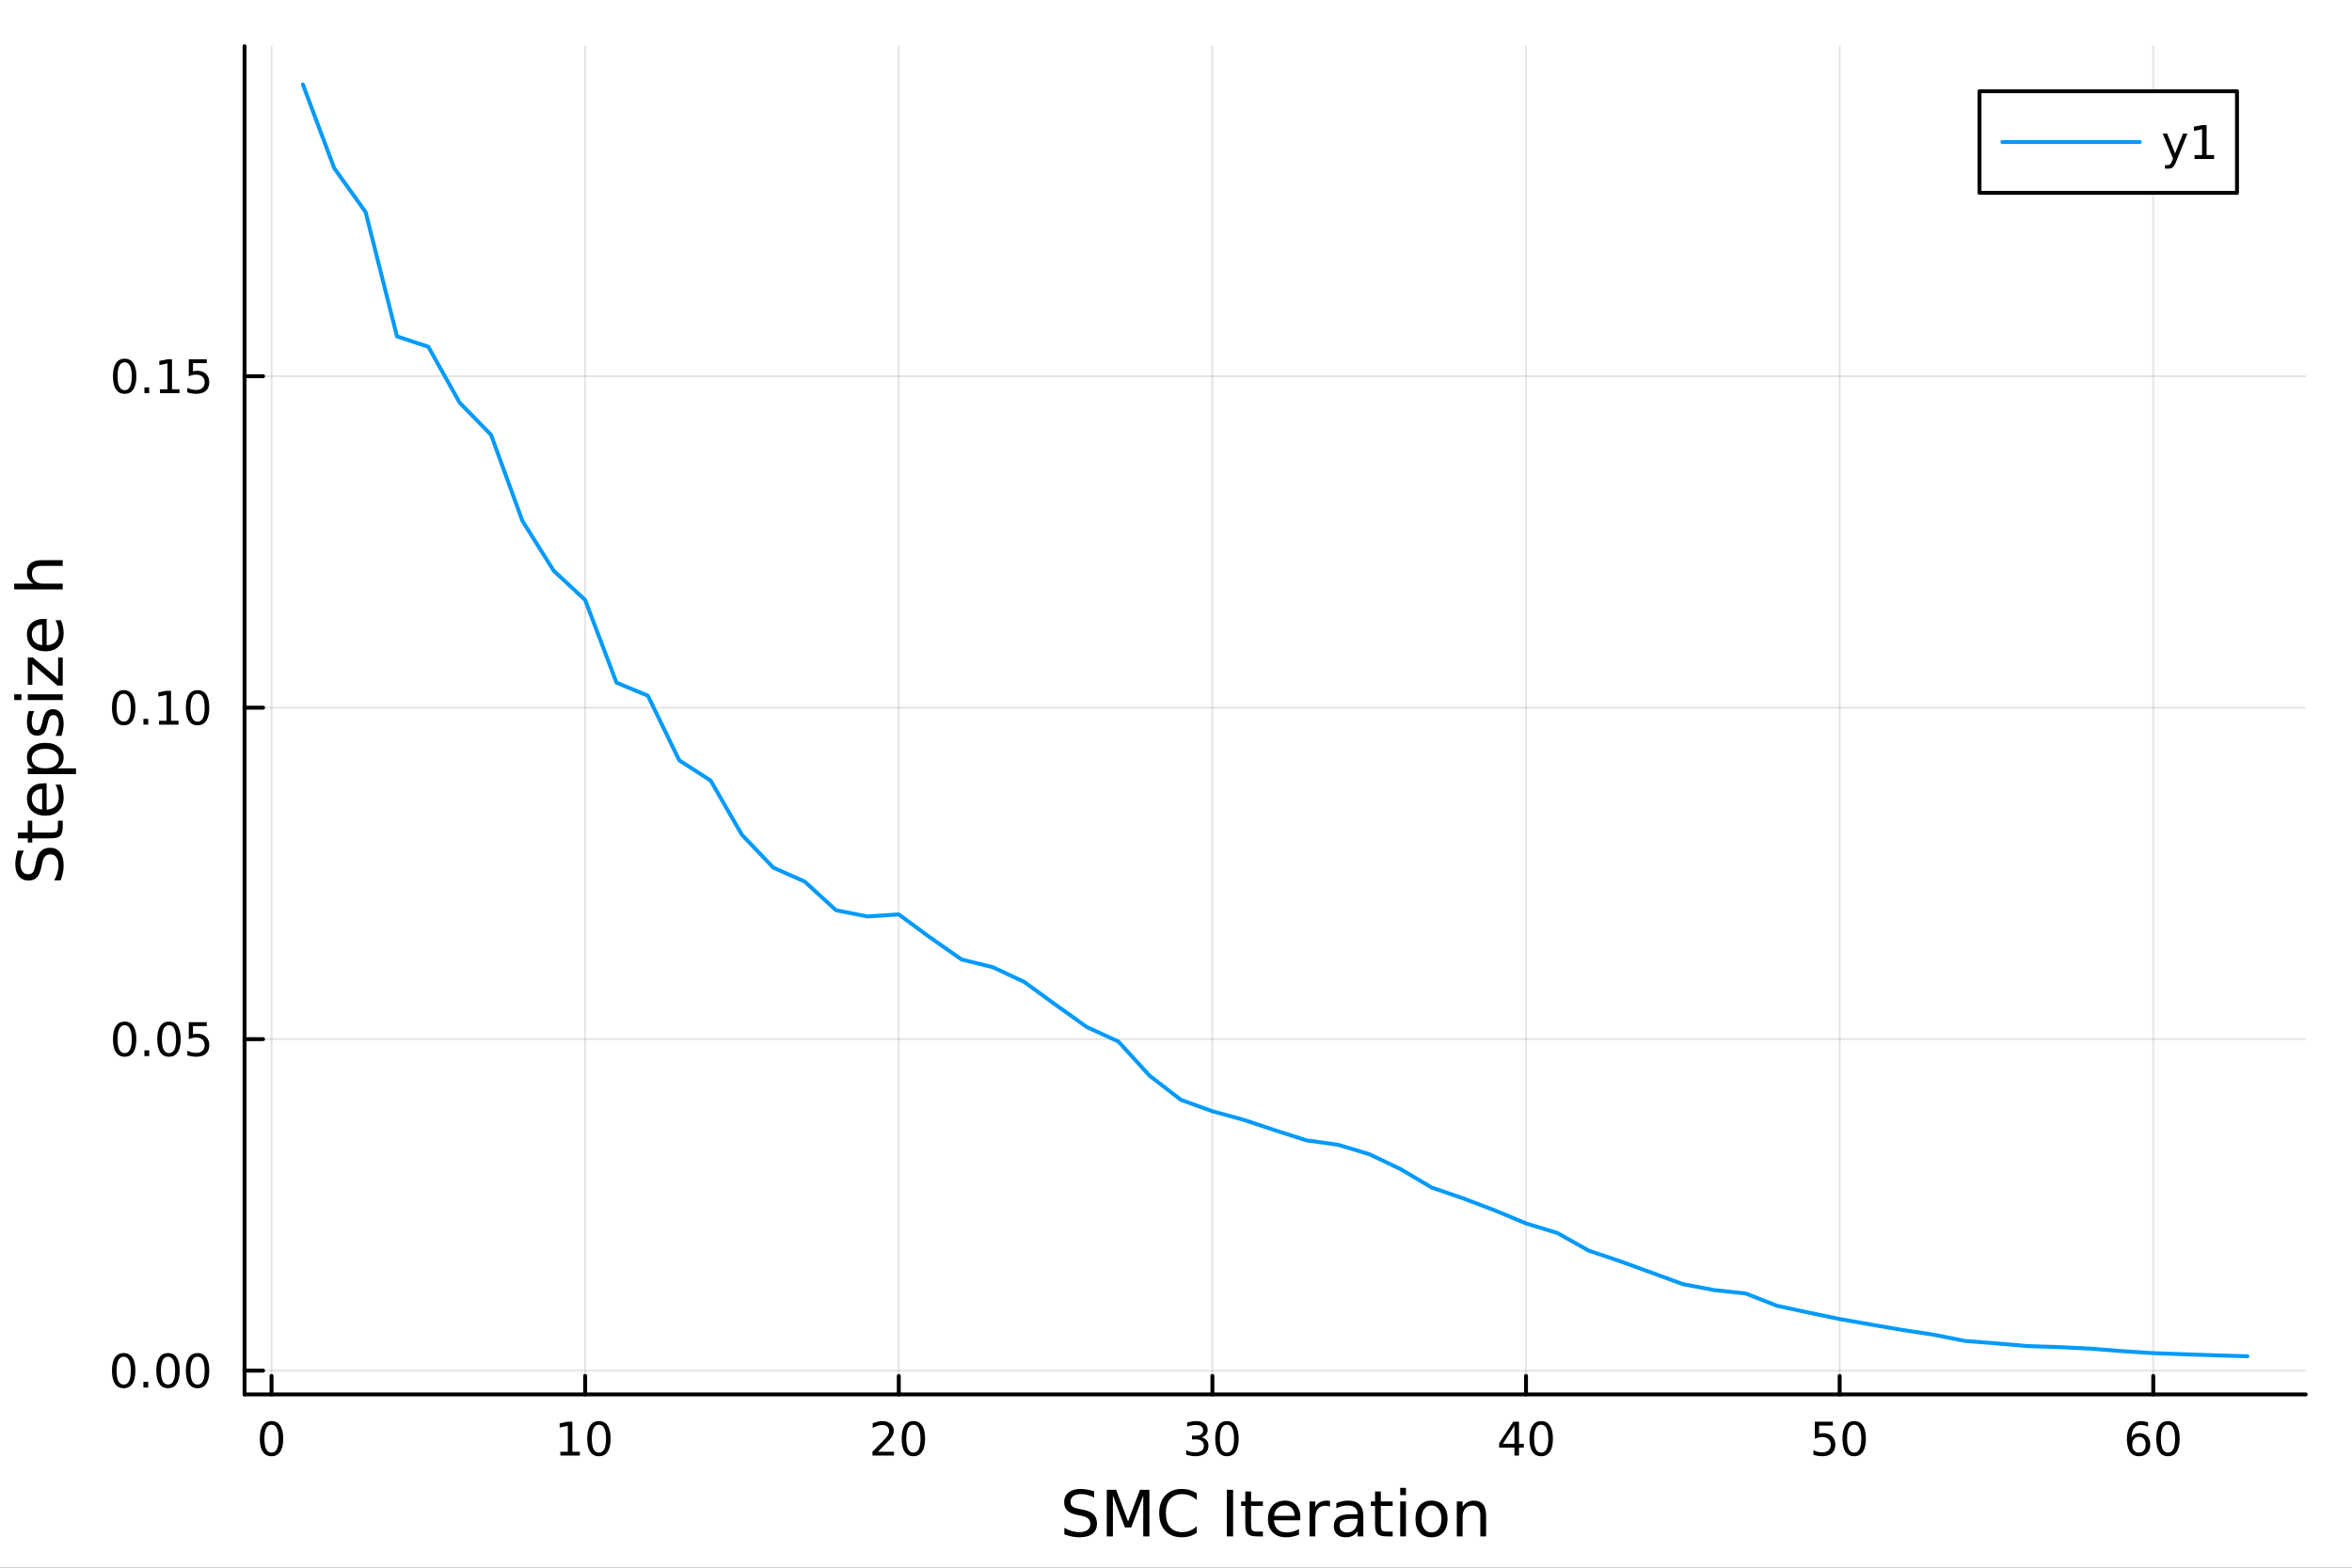 <?xml version="1.0" encoding="utf-8"?>
<svg xmlns="http://www.w3.org/2000/svg" xmlns:xlink="http://www.w3.org/1999/xlink" width="600" height="400" viewBox="0 0 2400 1600">
<rect x="0" y="0" width="2400" height="1600" fill="#333333" stroke="none"/>
<defs>
  <clipPath id="clip220">
    <rect x="0" y="0" width="2400" height="1600"/>
  </clipPath>
</defs>
<path clip-path="url(#clip220)" d="M0 1600 L2400 1600 L2400 0 L0 0  Z" fill="#ffffff" fill-rule="evenodd" fill-opacity="1"/>
<defs>
  <clipPath id="clip221">
    <rect x="480" y="0" width="1681" height="1600"/>
  </clipPath>
</defs>
<path clip-path="url(#clip220)" d="M249.542 1423.18 L2352.76 1423.18 L2352.76 47.244 L249.542 47.244  Z" fill="#ffffff" fill-rule="evenodd" fill-opacity="1"/>
<defs>
  <clipPath id="clip222">
    <rect x="249" y="47" width="2104" height="1377"/>
  </clipPath>
</defs>
<polyline clip-path="url(#clip222)" style="stroke:#000000; stroke-linecap:round; stroke-linejoin:round; stroke-width:2; stroke-opacity:0.1; fill:none" points="277.064,1423.18 277.064,47.244 "/>
<polyline clip-path="url(#clip222)" style="stroke:#000000; stroke-linecap:round; stroke-linejoin:round; stroke-width:2; stroke-opacity:0.1; fill:none" points="597.091,1423.18 597.091,47.244 "/>
<polyline clip-path="url(#clip222)" style="stroke:#000000; stroke-linecap:round; stroke-linejoin:round; stroke-width:2; stroke-opacity:0.1; fill:none" points="917.117,1423.18 917.117,47.244 "/>
<polyline clip-path="url(#clip222)" style="stroke:#000000; stroke-linecap:round; stroke-linejoin:round; stroke-width:2; stroke-opacity:0.1; fill:none" points="1237.14,1423.18 1237.14,47.244 "/>
<polyline clip-path="url(#clip222)" style="stroke:#000000; stroke-linecap:round; stroke-linejoin:round; stroke-width:2; stroke-opacity:0.1; fill:none" points="1557.17,1423.18 1557.17,47.244 "/>
<polyline clip-path="url(#clip222)" style="stroke:#000000; stroke-linecap:round; stroke-linejoin:round; stroke-width:2; stroke-opacity:0.1; fill:none" points="1877.2,1423.18 1877.2,47.244 "/>
<polyline clip-path="url(#clip222)" style="stroke:#000000; stroke-linecap:round; stroke-linejoin:round; stroke-width:2; stroke-opacity:0.1; fill:none" points="2197.22,1423.18 2197.22,47.244 "/>
<polyline clip-path="url(#clip222)" style="stroke:#000000; stroke-linecap:round; stroke-linejoin:round; stroke-width:2; stroke-opacity:0.1; fill:none" points="249.542,1398.87 2352.76,1398.87 "/>
<polyline clip-path="url(#clip222)" style="stroke:#000000; stroke-linecap:round; stroke-linejoin:round; stroke-width:2; stroke-opacity:0.1; fill:none" points="249.542,1060.57 2352.76,1060.57 "/>
<polyline clip-path="url(#clip222)" style="stroke:#000000; stroke-linecap:round; stroke-linejoin:round; stroke-width:2; stroke-opacity:0.1; fill:none" points="249.542,722.278 2352.76,722.278 "/>
<polyline clip-path="url(#clip222)" style="stroke:#000000; stroke-linecap:round; stroke-linejoin:round; stroke-width:2; stroke-opacity:0.1; fill:none" points="249.542,383.984 2352.76,383.984 "/>
<polyline clip-path="url(#clip220)" style="stroke:#000000; stroke-linecap:round; stroke-linejoin:round; stroke-width:4; stroke-opacity:1; fill:none" points="249.542,1423.18 2352.76,1423.18 "/>
<polyline clip-path="url(#clip220)" style="stroke:#000000; stroke-linecap:round; stroke-linejoin:round; stroke-width:4; stroke-opacity:1; fill:none" points="277.064,1423.18 277.064,1404.28 "/>
<polyline clip-path="url(#clip220)" style="stroke:#000000; stroke-linecap:round; stroke-linejoin:round; stroke-width:4; stroke-opacity:1; fill:none" points="597.091,1423.18 597.091,1404.28 "/>
<polyline clip-path="url(#clip220)" style="stroke:#000000; stroke-linecap:round; stroke-linejoin:round; stroke-width:4; stroke-opacity:1; fill:none" points="917.117,1423.18 917.117,1404.28 "/>
<polyline clip-path="url(#clip220)" style="stroke:#000000; stroke-linecap:round; stroke-linejoin:round; stroke-width:4; stroke-opacity:1; fill:none" points="1237.14,1423.18 1237.14,1404.28 "/>
<polyline clip-path="url(#clip220)" style="stroke:#000000; stroke-linecap:round; stroke-linejoin:round; stroke-width:4; stroke-opacity:1; fill:none" points="1557.17,1423.18 1557.17,1404.28 "/>
<polyline clip-path="url(#clip220)" style="stroke:#000000; stroke-linecap:round; stroke-linejoin:round; stroke-width:4; stroke-opacity:1; fill:none" points="1877.2,1423.18 1877.2,1404.28 "/>
<polyline clip-path="url(#clip220)" style="stroke:#000000; stroke-linecap:round; stroke-linejoin:round; stroke-width:4; stroke-opacity:1; fill:none" points="2197.22,1423.18 2197.22,1404.28 "/>
<path clip-path="url(#clip220)" d="M277.064 1454.1 Q273.453 1454.1 271.625 1457.66 Q269.819 1461.2 269.819 1468.33 Q269.819 1475.44 271.625 1479.01 Q273.453 1482.55 277.064 1482.55 Q280.699 1482.55 282.504 1479.01 Q284.333 1475.44 284.333 1468.33 Q284.333 1461.2 282.504 1457.66 Q280.699 1454.1 277.064 1454.1 M277.064 1450.39 Q282.874 1450.39 285.93 1455 Q289.009 1459.58 289.009 1468.33 Q289.009 1477.06 285.93 1481.67 Q282.874 1486.25 277.064 1486.25 Q271.254 1486.25 268.175 1481.67 Q265.12 1477.06 265.12 1468.33 Q265.12 1459.58 268.175 1455 Q271.254 1450.39 277.064 1450.39 Z" fill="#000000" fill-rule="nonzero" fill-opacity="1" /><path clip-path="url(#clip220)" d="M571.778 1481.64 L579.417 1481.64 L579.417 1455.28 L571.107 1456.95 L571.107 1452.69 L579.371 1451.02 L584.047 1451.02 L584.047 1481.64 L591.686 1481.64 L591.686 1485.58 L571.778 1485.58 L571.778 1481.64 Z" fill="#000000" fill-rule="nonzero" fill-opacity="1" /><path clip-path="url(#clip220)" d="M611.13 1454.1 Q607.519 1454.1 605.69 1457.66 Q603.885 1461.2 603.885 1468.33 Q603.885 1475.44 605.69 1479.01 Q607.519 1482.55 611.13 1482.55 Q614.764 1482.55 616.57 1479.01 Q618.399 1475.44 618.399 1468.33 Q618.399 1461.2 616.57 1457.66 Q614.764 1454.1 611.13 1454.1 M611.13 1450.39 Q616.94 1450.39 619.996 1455 Q623.074 1459.58 623.074 1468.33 Q623.074 1477.06 619.996 1481.67 Q616.94 1486.25 611.13 1486.25 Q605.32 1486.25 602.241 1481.67 Q599.186 1477.06 599.186 1468.33 Q599.186 1459.58 602.241 1455 Q605.32 1450.39 611.13 1450.39 Z" fill="#000000" fill-rule="nonzero" fill-opacity="1" /><path clip-path="url(#clip220)" d="M895.89 1481.64 L912.21 1481.64 L912.21 1485.58 L890.266 1485.58 L890.266 1481.64 Q892.928 1478.89 897.511 1474.26 Q902.117 1469.61 903.298 1468.27 Q905.543 1465.74 906.423 1464.01 Q907.326 1462.25 907.326 1460.56 Q907.326 1457.8 905.381 1456.07 Q903.46 1454.33 900.358 1454.33 Q898.159 1454.33 895.705 1455.09 Q893.275 1455.86 890.497 1457.41 L890.497 1452.69 Q893.321 1451.55 895.775 1450.97 Q898.228 1450.39 900.265 1450.39 Q905.636 1450.39 908.83 1453.08 Q912.025 1455.77 912.025 1460.26 Q912.025 1462.39 911.214 1464.31 Q910.427 1466.2 908.321 1468.8 Q907.742 1469.47 904.64 1472.69 Q901.539 1475.88 895.89 1481.64 Z" fill="#000000" fill-rule="nonzero" fill-opacity="1" /><path clip-path="url(#clip220)" d="M932.025 1454.1 Q928.413 1454.1 926.585 1457.66 Q924.779 1461.2 924.779 1468.33 Q924.779 1475.44 926.585 1479.01 Q928.413 1482.55 932.025 1482.55 Q935.659 1482.55 937.464 1479.01 Q939.293 1475.44 939.293 1468.33 Q939.293 1461.2 937.464 1457.66 Q935.659 1454.1 932.025 1454.1 M932.025 1450.39 Q937.835 1450.39 940.89 1455 Q943.969 1459.58 943.969 1468.33 Q943.969 1477.06 940.89 1481.67 Q937.835 1486.25 932.025 1486.25 Q926.214 1486.25 923.136 1481.67 Q920.08 1477.06 920.08 1468.33 Q920.08 1459.58 923.136 1455 Q926.214 1450.39 932.025 1450.39 Z" fill="#000000" fill-rule="nonzero" fill-opacity="1" /><path clip-path="url(#clip220)" d="M1225.99 1466.95 Q1229.34 1467.66 1231.22 1469.93 Q1233.12 1472.2 1233.12 1475.53 Q1233.12 1480.65 1229.6 1483.45 Q1226.08 1486.25 1219.6 1486.25 Q1217.42 1486.25 1215.11 1485.81 Q1212.82 1485.39 1210.36 1484.54 L1210.36 1480.02 Q1212.31 1481.16 1214.62 1481.74 Q1216.94 1482.32 1219.46 1482.32 Q1223.86 1482.32 1226.15 1480.58 Q1228.46 1478.84 1228.46 1475.53 Q1228.46 1472.48 1226.31 1470.77 Q1224.18 1469.03 1220.36 1469.03 L1216.33 1469.03 L1216.33 1465.19 L1220.55 1465.19 Q1224 1465.19 1225.82 1463.82 Q1227.65 1462.43 1227.65 1459.84 Q1227.65 1457.18 1225.75 1455.77 Q1223.88 1454.33 1220.36 1454.33 Q1218.44 1454.33 1216.24 1454.75 Q1214.04 1455.16 1211.4 1456.04 L1211.4 1451.88 Q1214.07 1451.14 1216.38 1450.77 Q1218.72 1450.39 1220.78 1450.39 Q1226.1 1450.39 1229.2 1452.83 Q1232.31 1455.23 1232.31 1459.35 Q1232.31 1462.22 1230.66 1464.21 Q1229.02 1466.18 1225.99 1466.95 Z" fill="#000000" fill-rule="nonzero" fill-opacity="1" /><path clip-path="url(#clip220)" d="M1251.98 1454.1 Q1248.37 1454.1 1246.54 1457.66 Q1244.74 1461.2 1244.74 1468.33 Q1244.74 1475.44 1246.54 1479.01 Q1248.37 1482.55 1251.98 1482.55 Q1255.62 1482.55 1257.42 1479.01 Q1259.25 1475.44 1259.25 1468.33 Q1259.25 1461.2 1257.42 1457.66 Q1255.62 1454.1 1251.98 1454.1 M1251.98 1450.39 Q1257.79 1450.39 1260.85 1455 Q1263.93 1459.58 1263.93 1468.33 Q1263.93 1477.06 1260.85 1481.67 Q1257.79 1486.25 1251.98 1486.25 Q1246.17 1486.25 1243.09 1481.67 Q1240.04 1477.06 1240.04 1468.33 Q1240.04 1459.58 1243.09 1455 Q1246.17 1450.39 1251.98 1450.39 Z" fill="#000000" fill-rule="nonzero" fill-opacity="1" /><path clip-path="url(#clip220)" d="M1545.34 1455.09 L1533.54 1473.54 L1545.34 1473.54 L1545.34 1455.09 M1544.11 1451.02 L1549.99 1451.02 L1549.99 1473.54 L1554.92 1473.54 L1554.92 1477.43 L1549.99 1477.43 L1549.99 1485.58 L1545.34 1485.58 L1545.34 1477.43 L1529.74 1477.43 L1529.74 1472.92 L1544.11 1451.02 Z" fill="#000000" fill-rule="nonzero" fill-opacity="1" /><path clip-path="url(#clip220)" d="M1572.66 1454.1 Q1569.05 1454.1 1567.22 1457.66 Q1565.41 1461.2 1565.41 1468.33 Q1565.41 1475.44 1567.22 1479.01 Q1569.05 1482.55 1572.66 1482.55 Q1576.29 1482.55 1578.1 1479.01 Q1579.92 1475.44 1579.92 1468.33 Q1579.92 1461.2 1578.1 1457.66 Q1576.29 1454.1 1572.66 1454.1 M1572.66 1450.39 Q1578.47 1450.39 1581.52 1455 Q1584.6 1459.58 1584.6 1468.33 Q1584.6 1477.06 1581.52 1481.67 Q1578.47 1486.25 1572.66 1486.25 Q1566.85 1486.25 1563.77 1481.67 Q1560.71 1477.06 1560.71 1468.33 Q1560.71 1459.58 1563.77 1455 Q1566.85 1450.39 1572.66 1450.39 Z" fill="#000000" fill-rule="nonzero" fill-opacity="1" /><path clip-path="url(#clip220)" d="M1851.9 1451.02 L1870.25 1451.02 L1870.25 1454.96 L1856.18 1454.96 L1856.18 1463.43 Q1857.2 1463.08 1858.22 1462.92 Q1859.23 1462.73 1860.25 1462.73 Q1866.04 1462.73 1869.42 1465.9 Q1872.8 1469.08 1872.8 1474.49 Q1872.8 1480.07 1869.33 1483.17 Q1865.85 1486.25 1859.53 1486.25 Q1857.36 1486.25 1855.09 1485.88 Q1852.84 1485.51 1850.44 1484.77 L1850.44 1480.07 Q1852.52 1481.2 1854.74 1481.76 Q1856.97 1482.32 1859.44 1482.32 Q1863.45 1482.32 1865.78 1480.21 Q1868.12 1478.1 1868.12 1474.49 Q1868.12 1470.88 1865.78 1468.77 Q1863.45 1466.67 1859.44 1466.67 Q1857.57 1466.67 1855.69 1467.08 Q1853.84 1467.5 1851.9 1468.38 L1851.9 1451.02 Z" fill="#000000" fill-rule="nonzero" fill-opacity="1" /><path clip-path="url(#clip220)" d="M1892.01 1454.1 Q1888.4 1454.1 1886.57 1457.66 Q1884.77 1461.2 1884.77 1468.33 Q1884.77 1475.44 1886.57 1479.01 Q1888.4 1482.55 1892.01 1482.55 Q1895.65 1482.55 1897.45 1479.01 Q1899.28 1475.44 1899.28 1468.33 Q1899.28 1461.2 1897.45 1457.66 Q1895.65 1454.1 1892.01 1454.1 M1892.01 1450.39 Q1897.82 1450.39 1900.88 1455 Q1903.96 1459.58 1903.96 1468.33 Q1903.96 1477.06 1900.88 1481.67 Q1897.82 1486.25 1892.01 1486.25 Q1886.2 1486.25 1883.12 1481.67 Q1880.07 1477.06 1880.07 1468.33 Q1880.07 1459.58 1883.12 1455 Q1886.2 1450.39 1892.01 1450.39 Z" fill="#000000" fill-rule="nonzero" fill-opacity="1" /><path clip-path="url(#clip220)" d="M2182.63 1466.44 Q2179.48 1466.44 2177.63 1468.59 Q2175.8 1470.74 2175.8 1474.49 Q2175.8 1478.22 2177.63 1480.39 Q2179.48 1482.55 2182.63 1482.55 Q2185.78 1482.55 2187.61 1480.39 Q2189.46 1478.22 2189.46 1474.49 Q2189.46 1470.74 2187.61 1468.59 Q2185.78 1466.44 2182.63 1466.44 M2191.91 1451.78 L2191.91 1456.04 Q2190.15 1455.21 2188.35 1454.77 Q2186.56 1454.33 2184.8 1454.33 Q2180.17 1454.33 2177.72 1457.45 Q2175.29 1460.58 2174.94 1466.9 Q2176.31 1464.89 2178.37 1463.82 Q2180.43 1462.73 2182.91 1462.73 Q2188.11 1462.73 2191.12 1465.9 Q2194.16 1469.05 2194.16 1474.49 Q2194.16 1479.82 2191.01 1483.03 Q2187.86 1486.25 2182.63 1486.25 Q2176.63 1486.25 2173.46 1481.67 Q2170.29 1477.06 2170.29 1468.33 Q2170.29 1460.14 2174.18 1455.28 Q2178.07 1450.39 2184.62 1450.39 Q2186.38 1450.39 2188.16 1450.74 Q2189.97 1451.09 2191.91 1451.78 Z" fill="#000000" fill-rule="nonzero" fill-opacity="1" /><path clip-path="url(#clip220)" d="M2212.21 1454.1 Q2208.6 1454.1 2206.77 1457.66 Q2204.97 1461.2 2204.97 1468.33 Q2204.97 1475.44 2206.77 1479.01 Q2208.6 1482.55 2212.21 1482.55 Q2215.85 1482.55 2217.65 1479.01 Q2219.48 1475.44 2219.48 1468.33 Q2219.48 1461.2 2217.65 1457.66 Q2215.85 1454.1 2212.21 1454.1 M2212.21 1450.39 Q2218.02 1450.39 2221.08 1455 Q2224.16 1459.58 2224.16 1468.33 Q2224.16 1477.06 2221.08 1481.67 Q2218.02 1486.25 2212.21 1486.25 Q2206.4 1486.25 2203.32 1481.67 Q2200.27 1477.06 2200.27 1468.33 Q2200.27 1459.58 2203.32 1455 Q2206.4 1450.39 2212.21 1450.39 Z" fill="#000000" fill-rule="nonzero" fill-opacity="1" /><path clip-path="url(#clip220)" d="M1116.48 1522.08 L1116.48 1528.35 Q1112.82 1526.6 1109.57 1525.74 Q1106.33 1524.88 1103.3 1524.88 Q1098.05 1524.88 1095.19 1526.92 Q1092.35 1528.96 1092.35 1532.71 Q1092.35 1535.87 1094.23 1537.49 Q1096.14 1539.08 1101.42 1540.07 L1105.31 1540.86 Q1112.5 1542.23 1115.91 1545.7 Q1119.34 1549.14 1119.34 1554.93 Q1119.34 1561.84 1114.7 1565.4 Q1110.08 1568.97 1101.14 1568.97 Q1097.76 1568.97 1093.95 1568.2 Q1090.16 1567.44 1086.08 1565.94 L1086.08 1559.32 Q1090 1561.52 1093.75 1562.63 Q1097.51 1563.75 1101.14 1563.75 Q1106.64 1563.75 1109.64 1561.58 Q1112.63 1559.42 1112.63 1555.41 Q1112.63 1551.91 1110.46 1549.93 Q1108.33 1547.96 1103.43 1546.97 L1099.52 1546.21 Q1092.32 1544.78 1089.11 1541.72 Q1085.89 1538.67 1085.89 1533.22 Q1085.89 1526.92 1090.32 1523.29 Q1094.77 1519.66 1102.57 1519.66 Q1105.91 1519.66 1109.38 1520.27 Q1112.85 1520.87 1116.48 1522.08 Z" fill="#000000" fill-rule="nonzero" fill-opacity="1" /><path clip-path="url(#clip220)" d="M1129.37 1520.52 L1138.95 1520.52 L1151.08 1552.86 L1163.27 1520.52 L1172.85 1520.52 L1172.85 1568.04 L1166.58 1568.04 L1166.58 1526.32 L1154.32 1558.91 L1147.86 1558.91 L1135.61 1526.32 L1135.61 1568.04 L1129.37 1568.04 L1129.37 1520.52 Z" fill="#000000" fill-rule="nonzero" fill-opacity="1" /><path clip-path="url(#clip220)" d="M1221.2 1524.18 L1221.2 1530.96 Q1217.95 1527.94 1214.26 1526.44 Q1210.6 1524.95 1206.46 1524.95 Q1198.31 1524.95 1193.98 1529.95 Q1189.65 1534.91 1189.65 1544.33 Q1189.65 1553.72 1193.98 1558.72 Q1198.31 1563.68 1206.46 1563.68 Q1210.6 1563.68 1214.26 1562.19 Q1217.95 1560.69 1221.2 1557.67 L1221.2 1564.38 Q1217.82 1566.68 1214.03 1567.82 Q1210.28 1568.97 1206.08 1568.97 Q1195.29 1568.97 1189.08 1562.38 Q1182.87 1555.76 1182.87 1544.33 Q1182.87 1532.87 1189.08 1526.28 Q1195.29 1519.66 1206.08 1519.66 Q1210.34 1519.66 1214.1 1520.81 Q1217.89 1521.92 1221.2 1524.18 Z" fill="#000000" fill-rule="nonzero" fill-opacity="1" /><path clip-path="url(#clip220)" d="M1251.85 1520.52 L1258.28 1520.52 L1258.28 1568.04 L1251.85 1568.04 L1251.85 1520.52 Z" fill="#000000" fill-rule="nonzero" fill-opacity="1" /><path clip-path="url(#clip220)" d="M1276.61 1522.27 L1276.61 1532.4 L1288.67 1532.4 L1288.67 1536.95 L1276.61 1536.95 L1276.61 1556.3 Q1276.61 1560.66 1277.79 1561.9 Q1279 1563.14 1282.66 1563.14 L1288.67 1563.14 L1288.67 1568.04 L1282.66 1568.04 Q1275.88 1568.04 1273.3 1565.53 Q1270.72 1562.98 1270.72 1556.3 L1270.72 1536.95 L1266.42 1536.95 L1266.42 1532.4 L1270.72 1532.4 L1270.72 1522.27 L1276.61 1522.27 Z" fill="#000000" fill-rule="nonzero" fill-opacity="1" /><path clip-path="url(#clip220)" d="M1326.87 1548.76 L1326.87 1551.62 L1299.94 1551.62 Q1300.32 1557.67 1303.57 1560.85 Q1306.85 1564 1312.67 1564 Q1316.04 1564 1319.2 1563.17 Q1322.38 1562.35 1325.5 1560.69 L1325.5 1566.23 Q1322.35 1567.57 1319.04 1568.27 Q1315.73 1568.97 1312.32 1568.97 Q1303.79 1568.97 1298.79 1564 Q1293.83 1559.04 1293.83 1550.57 Q1293.83 1541.82 1298.54 1536.69 Q1303.28 1531.54 1311.3 1531.54 Q1318.5 1531.54 1322.67 1536.18 Q1326.87 1540.8 1326.87 1548.76 M1321.01 1547.04 Q1320.95 1542.23 1318.3 1539.37 Q1315.69 1536.5 1311.37 1536.5 Q1306.46 1536.5 1303.5 1539.27 Q1300.58 1542.04 1300.13 1547.07 L1321.01 1547.04 Z" fill="#000000" fill-rule="nonzero" fill-opacity="1" /><path clip-path="url(#clip220)" d="M1357.14 1537.87 Q1356.15 1537.3 1354.97 1537.04 Q1353.83 1536.76 1352.42 1536.76 Q1347.46 1536.76 1344.79 1540 Q1342.14 1543.22 1342.14 1549.27 L1342.14 1568.04 L1336.26 1568.04 L1336.26 1532.4 L1342.14 1532.4 L1342.14 1537.93 Q1343.99 1534.69 1346.95 1533.13 Q1349.91 1531.54 1354.14 1531.54 Q1354.75 1531.54 1355.48 1531.63 Q1356.21 1531.7 1357.1 1531.85 L1357.14 1537.87 Z" fill="#000000" fill-rule="nonzero" fill-opacity="1" /><path clip-path="url(#clip220)" d="M1379.48 1550.12 Q1372.38 1550.12 1369.64 1551.75 Q1366.91 1553.37 1366.91 1557.29 Q1366.91 1560.4 1368.94 1562.25 Q1371.01 1564.07 1374.55 1564.07 Q1379.42 1564.07 1382.34 1560.63 Q1385.3 1557.16 1385.3 1551.43 L1385.3 1550.12 L1379.48 1550.12 M1391.16 1547.71 L1391.16 1568.04 L1385.3 1568.04 L1385.3 1562.63 Q1383.3 1565.88 1380.31 1567.44 Q1377.31 1568.97 1372.99 1568.97 Q1367.51 1568.97 1364.26 1565.91 Q1361.05 1562.82 1361.05 1557.67 Q1361.05 1551.65 1365.06 1548.6 Q1369.1 1545.54 1377.09 1545.54 L1385.3 1545.54 L1385.3 1544.97 Q1385.3 1540.93 1382.63 1538.73 Q1379.99 1536.5 1375.18 1536.5 Q1372.13 1536.5 1369.23 1537.23 Q1366.33 1537.97 1363.66 1539.43 L1363.66 1534.02 Q1366.87 1532.78 1369.9 1532.17 Q1372.92 1531.54 1375.79 1531.54 Q1383.52 1531.54 1387.34 1535.55 Q1391.16 1539.56 1391.16 1547.71 Z" fill="#000000" fill-rule="nonzero" fill-opacity="1" /><path clip-path="url(#clip220)" d="M1409.02 1522.27 L1409.02 1532.4 L1421.08 1532.4 L1421.08 1536.95 L1409.02 1536.95 L1409.02 1556.3 Q1409.02 1560.66 1410.19 1561.9 Q1411.4 1563.14 1415.06 1563.14 L1421.08 1563.14 L1421.08 1568.04 L1415.06 1568.04 Q1408.28 1568.04 1405.71 1565.53 Q1403.13 1562.98 1403.13 1556.3 L1403.13 1536.95 L1398.83 1536.95 L1398.83 1532.4 L1403.13 1532.4 L1403.13 1522.27 L1409.02 1522.27 Z" fill="#000000" fill-rule="nonzero" fill-opacity="1" /><path clip-path="url(#clip220)" d="M1428.78 1532.4 L1434.64 1532.4 L1434.64 1568.04 L1428.78 1568.04 L1428.78 1532.4 M1428.78 1518.52 L1434.64 1518.52 L1434.64 1525.93 L1428.78 1525.93 L1428.78 1518.52 Z" fill="#000000" fill-rule="nonzero" fill-opacity="1" /><path clip-path="url(#clip220)" d="M1460.71 1536.5 Q1455.99 1536.5 1453.26 1540.19 Q1450.52 1543.85 1450.52 1550.25 Q1450.52 1556.65 1453.23 1560.34 Q1455.96 1564 1460.71 1564 Q1465.38 1564 1468.12 1560.31 Q1470.86 1556.62 1470.86 1550.25 Q1470.86 1543.92 1468.12 1540.23 Q1465.38 1536.5 1460.71 1536.5 M1460.71 1531.54 Q1468.34 1531.54 1472.7 1536.5 Q1477.07 1541.47 1477.07 1550.25 Q1477.07 1559 1472.7 1564 Q1468.34 1568.97 1460.71 1568.97 Q1453.03 1568.97 1448.67 1564 Q1444.35 1559 1444.35 1550.25 Q1444.35 1541.47 1448.67 1536.5 Q1453.03 1531.54 1460.71 1531.54 Z" fill="#000000" fill-rule="nonzero" fill-opacity="1" /><path clip-path="url(#clip220)" d="M1516.41 1546.53 L1516.41 1568.04 L1510.55 1568.04 L1510.55 1546.72 Q1510.55 1541.66 1508.58 1539.14 Q1506.6 1536.63 1502.66 1536.63 Q1497.91 1536.63 1495.18 1539.65 Q1492.44 1542.68 1492.44 1547.9 L1492.44 1568.04 L1486.55 1568.04 L1486.55 1532.4 L1492.44 1532.4 L1492.44 1537.93 Q1494.54 1534.72 1497.37 1533.13 Q1500.24 1531.54 1503.96 1531.54 Q1510.1 1531.54 1513.25 1535.36 Q1516.41 1539.14 1516.41 1546.53 Z" fill="#000000" fill-rule="nonzero" fill-opacity="1" /><polyline clip-path="url(#clip220)" style="stroke:#000000; stroke-linecap:round; stroke-linejoin:round; stroke-width:4; stroke-opacity:1; fill:none" points="249.542,1423.18 249.542,47.244 "/>
<polyline clip-path="url(#clip220)" style="stroke:#000000; stroke-linecap:round; stroke-linejoin:round; stroke-width:4; stroke-opacity:1; fill:none" points="249.542,1398.87 268.44,1398.87 "/>
<polyline clip-path="url(#clip220)" style="stroke:#000000; stroke-linecap:round; stroke-linejoin:round; stroke-width:4; stroke-opacity:1; fill:none" points="249.542,1060.57 268.44,1060.57 "/>
<polyline clip-path="url(#clip220)" style="stroke:#000000; stroke-linecap:round; stroke-linejoin:round; stroke-width:4; stroke-opacity:1; fill:none" points="249.542,722.278 268.44,722.278 "/>
<polyline clip-path="url(#clip220)" style="stroke:#000000; stroke-linecap:round; stroke-linejoin:round; stroke-width:4; stroke-opacity:1; fill:none" points="249.542,383.984 268.44,383.984 "/>
<path clip-path="url(#clip220)" d="M126.205 1384.66 Q122.593 1384.66 120.765 1388.23 Q118.959 1391.77 118.959 1398.9 Q118.959 1406.01 120.765 1409.57 Q122.593 1413.11 126.205 1413.11 Q129.839 1413.11 131.644 1409.57 Q133.473 1406.01 133.473 1398.9 Q133.473 1391.77 131.644 1388.23 Q129.839 1384.66 126.205 1384.66 M126.205 1380.96 Q132.015 1380.96 135.07 1385.57 Q138.149 1390.15 138.149 1398.9 Q138.149 1407.63 135.07 1412.23 Q132.015 1416.82 126.205 1416.82 Q120.394 1416.82 117.316 1412.23 Q114.26 1407.63 114.26 1398.9 Q114.26 1390.15 117.316 1385.57 Q120.394 1380.96 126.205 1380.96 Z" fill="#000000" fill-rule="nonzero" fill-opacity="1" /><path clip-path="url(#clip220)" d="M146.366 1410.27 L151.251 1410.27 L151.251 1416.15 L146.366 1416.15 L146.366 1410.27 Z" fill="#000000" fill-rule="nonzero" fill-opacity="1" /><path clip-path="url(#clip220)" d="M171.436 1384.66 Q167.825 1384.66 165.996 1388.23 Q164.19 1391.77 164.19 1398.9 Q164.19 1406.01 165.996 1409.57 Q167.825 1413.11 171.436 1413.11 Q175.07 1413.11 176.876 1409.57 Q178.704 1406.01 178.704 1398.9 Q178.704 1391.77 176.876 1388.23 Q175.07 1384.66 171.436 1384.66 M171.436 1380.96 Q177.246 1380.96 180.301 1385.57 Q183.38 1390.15 183.38 1398.9 Q183.38 1407.63 180.301 1412.23 Q177.246 1416.82 171.436 1416.82 Q165.626 1416.82 162.547 1412.23 Q159.491 1407.63 159.491 1398.9 Q159.491 1390.15 162.547 1385.57 Q165.626 1380.96 171.436 1380.96 Z" fill="#000000" fill-rule="nonzero" fill-opacity="1" /><path clip-path="url(#clip220)" d="M201.598 1384.66 Q197.987 1384.66 196.158 1388.23 Q194.352 1391.77 194.352 1398.9 Q194.352 1406.01 196.158 1409.57 Q197.987 1413.11 201.598 1413.11 Q205.232 1413.11 207.037 1409.57 Q208.866 1406.01 208.866 1398.9 Q208.866 1391.77 207.037 1388.23 Q205.232 1384.66 201.598 1384.66 M201.598 1380.96 Q207.408 1380.96 210.463 1385.57 Q213.542 1390.15 213.542 1398.9 Q213.542 1407.63 210.463 1412.23 Q207.408 1416.82 201.598 1416.82 Q195.787 1416.82 192.709 1412.23 Q189.653 1407.63 189.653 1398.9 Q189.653 1390.15 192.709 1385.57 Q195.787 1380.96 201.598 1380.96 Z" fill="#000000" fill-rule="nonzero" fill-opacity="1" /><path clip-path="url(#clip220)" d="M127.2 1046.37 Q123.589 1046.37 121.76 1049.94 Q119.955 1053.48 119.955 1060.61 Q119.955 1067.71 121.76 1071.28 Q123.589 1074.82 127.2 1074.82 Q130.834 1074.82 132.64 1071.28 Q134.468 1067.71 134.468 1060.61 Q134.468 1053.48 132.64 1049.94 Q130.834 1046.37 127.2 1046.37 M127.2 1042.67 Q133.01 1042.67 136.066 1047.27 Q139.144 1051.86 139.144 1060.61 Q139.144 1069.33 136.066 1073.94 Q133.01 1078.52 127.2 1078.52 Q121.39 1078.52 118.311 1073.94 Q115.256 1069.33 115.256 1060.61 Q115.256 1051.86 118.311 1047.27 Q121.39 1042.67 127.2 1042.67 Z" fill="#000000" fill-rule="nonzero" fill-opacity="1" /><path clip-path="url(#clip220)" d="M147.362 1071.97 L152.246 1071.97 L152.246 1077.85 L147.362 1077.85 L147.362 1071.97 Z" fill="#000000" fill-rule="nonzero" fill-opacity="1" /><path clip-path="url(#clip220)" d="M172.431 1046.37 Q168.82 1046.37 166.991 1049.94 Q165.186 1053.48 165.186 1060.61 Q165.186 1067.71 166.991 1071.28 Q168.82 1074.82 172.431 1074.82 Q176.065 1074.82 177.871 1071.28 Q179.7 1067.71 179.7 1060.61 Q179.7 1053.48 177.871 1049.94 Q176.065 1046.37 172.431 1046.37 M172.431 1042.67 Q178.241 1042.67 181.297 1047.27 Q184.376 1051.86 184.376 1060.61 Q184.376 1069.33 181.297 1073.94 Q178.241 1078.52 172.431 1078.52 Q166.621 1078.52 163.542 1073.94 Q160.487 1069.33 160.487 1060.61 Q160.487 1051.86 163.542 1047.27 Q166.621 1042.67 172.431 1042.67 Z" fill="#000000" fill-rule="nonzero" fill-opacity="1" /><path clip-path="url(#clip220)" d="M192.639 1043.29 L210.996 1043.29 L210.996 1047.23 L196.922 1047.23 L196.922 1055.7 Q197.94 1055.35 198.959 1055.19 Q199.977 1055 200.996 1055 Q206.783 1055 210.162 1058.18 Q213.542 1061.35 213.542 1066.76 Q213.542 1072.34 210.07 1075.44 Q206.598 1078.52 200.278 1078.52 Q198.102 1078.52 195.834 1078.15 Q193.588 1077.78 191.181 1077.04 L191.181 1072.34 Q193.264 1073.48 195.487 1074.03 Q197.709 1074.59 200.186 1074.59 Q204.19 1074.59 206.528 1072.48 Q208.866 1070.38 208.866 1066.76 Q208.866 1063.15 206.528 1061.05 Q204.19 1058.94 200.186 1058.94 Q198.311 1058.94 196.436 1059.36 Q194.584 1059.77 192.639 1060.65 L192.639 1043.29 Z" fill="#000000" fill-rule="nonzero" fill-opacity="1" /><path clip-path="url(#clip220)" d="M126.205 708.077 Q122.593 708.077 120.765 711.642 Q118.959 715.183 118.959 722.313 Q118.959 729.419 120.765 732.984 Q122.593 736.526 126.205 736.526 Q129.839 736.526 131.644 732.984 Q133.473 729.419 133.473 722.313 Q133.473 715.183 131.644 711.642 Q129.839 708.077 126.205 708.077 M126.205 704.373 Q132.015 704.373 135.07 708.98 Q138.149 713.563 138.149 722.313 Q138.149 731.04 135.07 735.646 Q132.015 740.229 126.205 740.229 Q120.394 740.229 117.316 735.646 Q114.26 731.04 114.26 722.313 Q114.26 713.563 117.316 708.98 Q120.394 704.373 126.205 704.373 Z" fill="#000000" fill-rule="nonzero" fill-opacity="1" /><path clip-path="url(#clip220)" d="M146.366 733.678 L151.251 733.678 L151.251 739.558 L146.366 739.558 L146.366 733.678 Z" fill="#000000" fill-rule="nonzero" fill-opacity="1" /><path clip-path="url(#clip220)" d="M162.246 735.623 L169.885 735.623 L169.885 709.257 L161.575 710.924 L161.575 706.665 L169.839 704.998 L174.514 704.998 L174.514 735.623 L182.153 735.623 L182.153 739.558 L162.246 739.558 L162.246 735.623 Z" fill="#000000" fill-rule="nonzero" fill-opacity="1" /><path clip-path="url(#clip220)" d="M201.598 708.077 Q197.987 708.077 196.158 711.642 Q194.352 715.183 194.352 722.313 Q194.352 729.419 196.158 732.984 Q197.987 736.526 201.598 736.526 Q205.232 736.526 207.037 732.984 Q208.866 729.419 208.866 722.313 Q208.866 715.183 207.037 711.642 Q205.232 708.077 201.598 708.077 M201.598 704.373 Q207.408 704.373 210.463 708.98 Q213.542 713.563 213.542 722.313 Q213.542 731.04 210.463 735.646 Q207.408 740.229 201.598 740.229 Q195.787 740.229 192.709 735.646 Q189.653 731.04 189.653 722.313 Q189.653 713.563 192.709 708.98 Q195.787 704.373 201.598 704.373 Z" fill="#000000" fill-rule="nonzero" fill-opacity="1" /><path clip-path="url(#clip220)" d="M127.2 369.783 Q123.589 369.783 121.76 373.348 Q119.955 376.889 119.955 384.019 Q119.955 391.125 121.76 394.69 Q123.589 398.232 127.2 398.232 Q130.834 398.232 132.64 394.69 Q134.468 391.125 134.468 384.019 Q134.468 376.889 132.64 373.348 Q130.834 369.783 127.2 369.783 M127.2 366.079 Q133.01 366.079 136.066 370.686 Q139.144 375.269 139.144 384.019 Q139.144 392.746 136.066 397.352 Q133.01 401.935 127.2 401.935 Q121.39 401.935 118.311 397.352 Q115.256 392.746 115.256 384.019 Q115.256 375.269 118.311 370.686 Q121.39 366.079 127.2 366.079 Z" fill="#000000" fill-rule="nonzero" fill-opacity="1" /><path clip-path="url(#clip220)" d="M147.362 395.384 L152.246 395.384 L152.246 401.264 L147.362 401.264 L147.362 395.384 Z" fill="#000000" fill-rule="nonzero" fill-opacity="1" /><path clip-path="url(#clip220)" d="M163.241 397.329 L170.88 397.329 L170.88 370.963 L162.57 372.63 L162.57 368.371 L170.834 366.704 L175.51 366.704 L175.51 397.329 L183.149 397.329 L183.149 401.264 L163.241 401.264 L163.241 397.329 Z" fill="#000000" fill-rule="nonzero" fill-opacity="1" /><path clip-path="url(#clip220)" d="M192.639 366.704 L210.996 366.704 L210.996 370.639 L196.922 370.639 L196.922 379.111 Q197.94 378.764 198.959 378.602 Q199.977 378.417 200.996 378.417 Q206.783 378.417 210.162 381.588 Q213.542 384.76 213.542 390.176 Q213.542 395.755 210.07 398.857 Q206.598 401.935 200.278 401.935 Q198.102 401.935 195.834 401.565 Q193.588 401.195 191.181 400.454 L191.181 395.755 Q193.264 396.889 195.487 397.445 Q197.709 398 200.186 398 Q204.19 398 206.528 395.894 Q208.866 393.787 208.866 390.176 Q208.866 386.565 206.528 384.459 Q204.19 382.352 200.186 382.352 Q198.311 382.352 196.436 382.769 Q194.584 383.185 192.639 384.065 L192.639 366.704 Z" fill="#000000" fill-rule="nonzero" fill-opacity="1" /><path clip-path="url(#clip220)" d="M18.044 868.128 L24.314 868.128 Q22.563 871.788 21.704 875.035 Q20.845 878.281 20.845 881.305 Q20.845 886.557 22.882 889.421 Q24.919 892.254 28.674 892.254 Q31.826 892.254 33.449 890.376 Q35.04 888.466 36.027 883.183 L36.823 879.3 Q38.191 872.106 41.66 868.701 Q45.098 865.263 50.891 865.263 Q57.798 865.263 61.362 869.91 Q64.927 874.525 64.927 883.469 Q64.927 886.843 64.163 890.663 Q63.399 894.45 61.904 898.524 L55.283 898.524 Q57.479 894.609 58.593 890.853 Q59.707 887.098 59.707 883.469 Q59.707 877.963 57.543 874.971 Q55.379 871.979 51.368 871.979 Q47.867 871.979 45.894 874.144 Q43.92 876.276 42.934 881.178 L42.17 885.093 Q40.737 892.286 37.682 895.5 Q34.626 898.715 29.184 898.715 Q22.882 898.715 19.253 894.291 Q15.625 889.835 15.625 882.037 Q15.625 878.695 16.23 875.226 Q16.834 871.756 18.044 868.128 Z" fill="#000000" fill-rule="nonzero" fill-opacity="1" /><path clip-path="url(#clip220)" d="M18.235 849.699 L28.356 849.699 L28.356 837.636 L32.908 837.636 L32.908 849.699 L52.259 849.699 Q56.62 849.699 57.861 848.522 Q59.103 847.312 59.103 843.652 L59.103 837.636 L64.004 837.636 L64.004 843.652 Q64.004 850.431 61.49 853.009 Q58.943 855.587 52.259 855.587 L32.908 855.587 L32.908 859.884 L28.356 859.884 L28.356 855.587 L18.235 855.587 L18.235 849.699 Z" fill="#000000" fill-rule="nonzero" fill-opacity="1" /><path clip-path="url(#clip220)" d="M44.716 799.442 L47.581 799.442 L47.581 826.369 Q53.628 825.987 56.811 822.74 Q59.962 819.462 59.962 813.637 Q59.962 810.264 59.134 807.113 Q58.307 803.93 56.652 800.811 L62.19 800.811 Q63.527 803.962 64.227 807.272 Q64.927 810.582 64.927 813.988 Q64.927 822.518 59.962 827.515 Q54.997 832.48 46.53 832.48 Q37.777 832.48 32.653 827.769 Q27.497 823.027 27.497 815.006 Q27.497 807.813 32.144 803.643 Q36.759 799.442 44.716 799.442 M42.997 805.298 Q38.191 805.362 35.327 808.004 Q32.462 810.614 32.462 814.942 Q32.462 819.844 35.231 822.804 Q38 825.732 43.029 826.178 L42.997 805.298 Z" fill="#000000" fill-rule="nonzero" fill-opacity="1" /><path clip-path="url(#clip220)" d="M58.657 784.164 L77.563 784.164 L77.563 790.053 L28.356 790.053 L28.356 784.164 L33.767 784.164 Q30.584 782.318 29.056 779.517 Q27.497 776.685 27.497 772.77 Q27.497 766.277 32.653 762.234 Q37.809 758.16 46.212 758.16 Q54.615 758.16 59.771 762.234 Q64.927 766.277 64.927 772.77 Q64.927 776.685 63.399 779.517 Q61.84 782.318 58.657 784.164 M46.212 764.24 Q39.751 764.24 36.09 766.913 Q32.398 769.555 32.398 774.202 Q32.398 778.849 36.09 781.522 Q39.751 784.164 46.212 784.164 Q52.673 784.164 56.365 781.522 Q60.026 778.849 60.026 774.202 Q60.026 769.555 56.365 766.913 Q52.673 764.24 46.212 764.24 Z" fill="#000000" fill-rule="nonzero" fill-opacity="1" /><path clip-path="url(#clip220)" d="M29.407 725.727 L34.945 725.727 Q33.672 728.21 33.035 730.883 Q32.398 733.557 32.398 736.421 Q32.398 740.782 33.735 742.978 Q35.072 745.142 37.746 745.142 Q39.783 745.142 40.96 743.583 Q42.106 742.023 43.157 737.313 L43.602 735.307 Q44.939 729.069 47.39 726.459 Q49.809 723.817 54.169 723.817 Q59.134 723.817 62.031 727.764 Q64.927 731.679 64.927 738.554 Q64.927 741.419 64.354 744.538 Q63.813 747.625 62.699 751.063 L56.652 751.063 Q58.339 747.816 59.198 744.665 Q60.026 741.514 60.026 738.427 Q60.026 734.289 58.625 732.061 Q57.193 729.833 54.615 729.833 Q52.228 729.833 50.955 731.456 Q49.681 733.048 48.504 738.49 L48.026 740.527 Q46.88 745.97 44.525 748.389 Q42.138 750.808 38 750.808 Q32.971 750.808 30.234 747.243 Q27.497 743.678 27.497 737.122 Q27.497 733.875 27.974 731.011 Q28.452 728.146 29.407 725.727 Z" fill="#000000" fill-rule="nonzero" fill-opacity="1" /><path clip-path="url(#clip220)" d="M28.356 714.492 L28.356 708.635 L64.004 708.635 L64.004 714.492 L28.356 714.492 M14.479 714.492 L14.479 708.635 L21.895 708.635 L21.895 714.492 L14.479 714.492 Z" fill="#000000" fill-rule="nonzero" fill-opacity="1" /><path clip-path="url(#clip220)" d="M28.356 698.927 L28.356 671.109 L33.703 671.109 L59.325 693.135 L59.325 671.109 L64.004 671.109 L64.004 699.723 L58.657 699.723 L33.035 677.698 L33.035 698.927 L28.356 698.927 Z" fill="#000000" fill-rule="nonzero" fill-opacity="1" /><path clip-path="url(#clip220)" d="M44.716 631.674 L47.581 631.674 L47.581 658.601 Q53.628 658.219 56.811 654.972 Q59.962 651.694 59.962 645.869 Q59.962 642.495 59.134 639.344 Q58.307 636.162 56.652 633.042 L62.19 633.042 Q63.527 636.193 64.227 639.504 Q64.927 642.814 64.927 646.219 Q64.927 654.749 59.962 659.747 Q54.997 664.712 46.53 664.712 Q37.777 664.712 32.653 660.001 Q27.497 655.259 27.497 647.238 Q27.497 640.045 32.144 635.875 Q36.759 631.674 44.716 631.674 M42.997 637.53 Q38.191 637.594 35.327 640.236 Q32.462 642.846 32.462 647.174 Q32.462 652.076 35.231 655.036 Q38 657.964 43.029 658.41 L42.997 637.53 Z" fill="#000000" fill-rule="nonzero" fill-opacity="1" /><path clip-path="url(#clip220)" d="M42.488 571.709 L64.004 571.709 L64.004 577.565 L42.679 577.565 Q37.618 577.565 35.104 579.539 Q32.589 581.512 32.589 585.459 Q32.589 590.201 35.613 592.938 Q38.637 595.676 43.857 595.676 L64.004 595.676 L64.004 601.564 L14.479 601.564 L14.479 595.676 L33.894 595.676 Q30.68 593.575 29.088 590.742 Q27.497 587.878 27.497 584.154 Q27.497 578.011 31.316 574.86 Q35.104 571.709 42.488 571.709 Z" fill="#000000" fill-rule="nonzero" fill-opacity="1" /><polyline clip-path="url(#clip222)" style="stroke:#009af9; stroke-linecap:round; stroke-linejoin:round; stroke-width:4; stroke-opacity:1; fill:none" points="309.067,86.186 341.07,171.715 373.072,216.447 405.075,343.342 437.078,353.93 469.08,411.066 501.083,443.789 533.085,531.695 565.088,582.593 597.091,612.347 629.093,696.755 661.096,710.037 693.099,775.998 725.101,796.632 757.104,852.062 789.107,885.509 821.109,899.741 853.112,929.037 885.115,935.349 917.117,933.254 949.12,956.836 981.123,979.223 1013.13,987.161 1045.13,1002.17 1077.13,1025.45 1109.13,1048.29 1141.14,1062.95 1173.14,1097.97 1205.14,1122.6 1237.14,1134.15 1269.15,1142.92 1301.15,1153.62 1333.15,1163.87 1365.15,1168.32 1397.16,1177.95 1429.16,1193.23 1461.16,1212.15 1493.16,1223.11 1525.17,1235.26 1557.17,1248.65 1589.17,1258.44 1621.18,1276.44 1653.18,1287.23 1685.18,1298.87 1717.18,1310.59 1749.19,1316.69 1781.19,1320.13 1813.19,1332.68 1845.19,1339.58 1877.2,1346.24 1909.2,1351.89 1941.2,1357.39 1973.2,1362.25 2005.21,1368.6 2037.21,1371.08 2069.21,1373.84 2101.22,1374.88 2133.22,1376.45 2165.22,1378.96 2197.22,1381.04 2229.23,1382.2 2261.23,1383.29 2293.23,1384.24 "/>
<path clip-path="url(#clip220)" d="M2019.9 196.789 L2282.65 196.789 L2282.65 93.109 L2019.9 93.109  Z" fill="#ffffff" fill-rule="evenodd" fill-opacity="1"/>
<polyline clip-path="url(#clip220)" style="stroke:#000000; stroke-linecap:round; stroke-linejoin:round; stroke-width:4; stroke-opacity:1; fill:none" points="2019.9,196.789 2282.65,196.789 2282.65,93.109 2019.9,93.109 2019.9,196.789 "/>
<polyline clip-path="url(#clip220)" style="stroke:#009af9; stroke-linecap:round; stroke-linejoin:round; stroke-width:4; stroke-opacity:1; fill:none" points="2043.27,144.949 2183.48,144.949 "/>
<path clip-path="url(#clip220)" d="M2220.69 164.636 Q2218.89 169.266 2217.17 170.678 Q2215.46 172.09 2212.59 172.09 L2209.19 172.09 L2209.19 168.525 L2211.69 168.525 Q2213.45 168.525 2214.42 167.692 Q2215.39 166.858 2216.57 163.756 L2217.34 161.812 L2206.85 136.303 L2211.36 136.303 L2219.47 156.581 L2227.57 136.303 L2232.08 136.303 L2220.69 164.636 Z" fill="#000000" fill-rule="nonzero" fill-opacity="1" /><path clip-path="url(#clip220)" d="M2239.37 158.293 L2247.01 158.293 L2247.01 131.928 L2238.7 133.595 L2238.7 129.335 L2246.96 127.669 L2251.64 127.669 L2251.64 158.293 L2259.28 158.293 L2259.28 162.229 L2239.37 162.229 L2239.37 158.293 Z" fill="#000000" fill-rule="nonzero" fill-opacity="1" /></svg>
